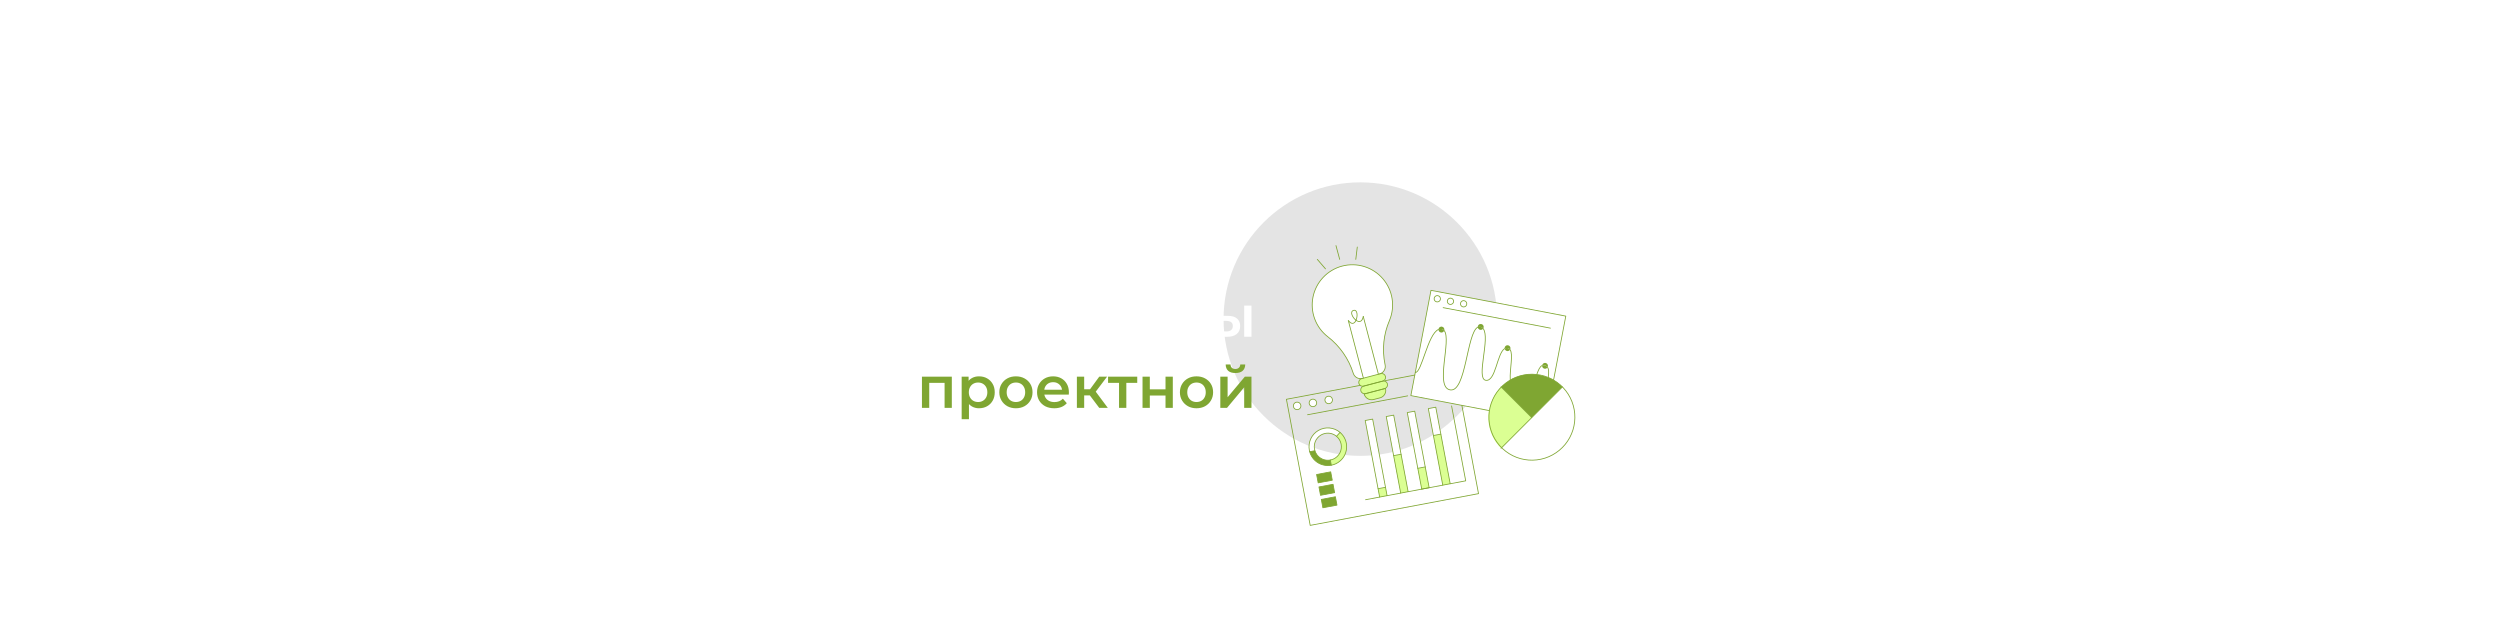 <svg width="4113" height="1050" viewBox="0 0 1413 1050" fill="none" xmlns="http://www.w3.org/2000/svg">
<g filter="url(#filter0_f_765_259)">
<circle cx="888" cy="525" r="225" fill="#B2B2B2" fill-opacity="0.34"/>
</g>
<path d="M353.452 554.96C348.204 554.96 343.372 554.096 338.956 552.368C334.54 550.64 330.7 548.24 327.436 545.168C324.172 542.032 321.644 538.384 319.852 534.224C318.06 530 317.164 525.392 317.164 520.4C317.164 515.408 318.06 510.832 319.852 506.672C321.644 502.448 324.172 498.8 327.436 495.728C330.7 492.592 334.54 490.16 338.956 488.432C343.372 486.704 348.172 485.84 353.356 485.84C358.604 485.84 363.404 486.704 367.756 488.432C372.172 490.16 376.012 492.592 379.276 495.728C382.54 498.8 385.068 502.448 386.86 506.672C388.652 510.832 389.548 515.408 389.548 520.4C389.548 525.392 388.652 530 386.86 534.224C385.068 538.448 382.54 542.096 379.276 545.168C376.012 548.24 372.172 550.64 367.756 552.368C363.404 554.096 358.636 554.96 353.452 554.96ZM353.356 544.016C356.748 544.016 359.884 543.44 362.764 542.288C365.644 541.136 368.14 539.504 370.252 537.392C372.364 535.216 373.996 532.72 375.148 529.904C376.364 527.024 376.972 523.856 376.972 520.4C376.972 516.944 376.364 513.808 375.148 510.992C373.996 508.112 372.364 505.616 370.252 503.504C368.14 501.328 365.644 499.664 362.764 498.512C359.884 497.36 356.748 496.784 353.356 496.784C349.964 496.784 346.828 497.36 343.948 498.512C341.132 499.664 338.636 501.328 336.46 503.504C334.348 505.616 332.684 508.112 331.468 510.992C330.316 513.808 329.74 516.944 329.74 520.4C329.74 523.792 330.316 526.928 331.468 529.808C332.684 532.688 334.348 535.216 336.46 537.392C338.572 539.504 341.068 541.136 343.948 542.288C346.828 543.44 349.964 544.016 353.356 544.016ZM425.33 554.672C419.954 554.672 415.154 553.552 410.93 551.312C406.77 549.008 403.506 545.872 401.138 541.904C398.77 537.936 397.586 533.424 397.586 528.368C397.586 523.248 398.77 518.736 401.138 514.832C403.506 510.864 406.77 507.76 410.93 505.52C415.154 503.28 419.954 502.16 425.33 502.16C430.322 502.16 434.706 503.184 438.482 505.232C442.322 507.216 445.234 510.16 447.218 514.064L438.002 519.44C436.466 517.008 434.578 515.216 432.338 514.064C430.162 512.912 427.794 512.336 425.234 512.336C422.29 512.336 419.634 512.976 417.266 514.256C414.898 515.536 413.042 517.392 411.698 519.824C410.354 522.192 409.682 525.04 409.682 528.368C409.682 531.696 410.354 534.576 411.698 537.008C413.042 539.376 414.898 541.2 417.266 542.48C419.634 543.76 422.29 544.4 425.234 544.4C427.794 544.4 430.162 543.824 432.338 542.672C434.578 541.52 436.466 539.728 438.002 537.296L447.218 542.672C445.234 546.512 442.322 549.488 438.482 551.6C434.706 553.648 430.322 554.672 425.33 554.672ZM457.783 554V502.736H469.783V523.568H495.607V502.736H507.607V554H495.607V533.744H469.783V554H457.783ZM546.537 554.672C541.289 554.672 536.617 553.552 532.521 551.312C528.425 549.008 525.193 545.872 522.825 541.904C520.457 537.936 519.273 533.424 519.273 528.368C519.273 523.248 520.457 518.736 522.825 514.832C525.193 510.864 528.425 507.76 532.521 505.52C536.617 503.28 541.289 502.16 546.537 502.16C551.849 502.16 556.553 503.28 560.649 505.52C564.809 507.76 568.041 510.832 570.345 514.736C572.713 518.64 573.897 523.184 573.897 528.368C573.897 533.424 572.713 537.936 570.345 541.904C568.041 545.872 564.809 549.008 560.649 551.312C556.553 553.552 551.849 554.672 546.537 554.672ZM546.537 544.4C549.481 544.4 552.105 543.76 554.409 542.48C556.713 541.2 558.505 539.344 559.785 536.912C561.129 534.48 561.801 531.632 561.801 528.368C561.801 525.04 561.129 522.192 559.785 519.824C558.505 517.392 556.713 515.536 554.409 514.256C552.105 512.976 549.513 512.336 546.633 512.336C543.689 512.336 541.065 512.976 538.761 514.256C536.521 515.536 534.729 517.392 533.385 519.824C532.041 522.192 531.369 525.04 531.369 528.368C531.369 531.632 532.041 534.48 533.385 536.912C534.729 539.344 536.521 541.2 538.761 542.48C541.065 543.76 543.657 544.4 546.537 544.4ZM585.752 554V502.736H610.808C617.016 502.736 621.88 503.888 625.4 506.192C628.984 508.496 630.776 511.76 630.776 515.984C630.776 520.144 629.112 523.408 625.784 525.776C622.456 528.08 618.04 529.232 612.536 529.232L613.976 526.256C620.184 526.256 624.792 527.408 627.8 529.712C630.872 531.952 632.408 535.248 632.408 539.6C632.408 544.144 630.712 547.696 627.32 550.256C623.928 552.752 618.776 554 611.864 554H585.752ZM597.176 545.264H610.904C614.168 545.264 616.632 544.752 618.296 543.728C619.96 542.64 620.792 541.008 620.792 538.832C620.792 536.528 620.024 534.832 618.488 533.744C616.952 532.656 614.552 532.112 611.288 532.112H597.176V545.264ZM597.176 524.144H609.752C612.824 524.144 615.128 523.6 616.664 522.512C618.264 521.36 619.064 519.76 619.064 517.712C619.064 515.6 618.264 514.032 616.664 513.008C615.128 511.984 612.824 511.472 609.752 511.472H597.176V524.144ZM696.933 554V502.736H708.933V554H696.933ZM670.149 519.632C676.741 519.632 681.733 521.104 685.125 524.048C688.581 526.992 690.309 531.152 690.309 536.528C690.309 542.096 688.389 546.448 684.549 549.584C680.773 552.656 675.397 554.16 668.421 554.096L645.189 554V502.736H657.189V519.536L670.149 519.632ZM667.365 545.264C670.885 545.328 673.573 544.592 675.429 543.056C677.285 541.52 678.213 539.28 678.213 536.336C678.213 533.392 677.285 531.28 675.429 530C673.637 528.656 670.949 527.952 667.365 527.888L657.189 527.792V545.168L667.365 545.264ZM48.825 782.432V746.912H29.145L28.857 755.168C28.729 758.112 28.537 760.96 28.281 763.712C28.025 766.4 27.609 768.896 27.033 771.2C26.457 773.44 25.625 775.296 24.537 776.768C23.449 778.24 22.009 779.2 20.217 779.648L8.313 777.824C10.233 777.824 11.769 777.216 12.921 776C14.137 774.72 15.065 772.992 15.705 770.816C16.409 768.576 16.921 766.048 17.241 763.232C17.561 760.352 17.785 757.376 17.913 754.304L18.585 736.736H60.825V782.432H48.825ZM6.489 799.424V777.824H68.409V799.424H57.177V788H17.625V799.424H6.489ZM103.031 788.672C97.335 788.672 92.343 787.552 88.055 785.312C83.831 783.008 80.534 779.872 78.166 775.904C75.862 771.936 74.71 767.424 74.71 762.368C74.71 757.248 75.831 752.736 78.07 748.832C80.374 744.864 83.51 741.76 87.478 739.52C91.51 737.28 96.087 736.16 101.207 736.16C106.199 736.16 110.647 737.248 114.551 739.424C118.455 741.6 121.527 744.672 123.767 748.64C126.007 752.608 127.127 757.28 127.127 762.656C127.127 763.168 127.095 763.744 127.031 764.384C127.031 765.024 126.999 765.632 126.935 766.208H84.215V758.24H120.599L115.895 760.736C115.959 757.792 115.351 755.2 114.071 752.96C112.791 750.72 111.031 748.96 108.791 747.68C106.615 746.4 104.087 745.76 101.207 745.76C98.263 745.76 95.671 746.4 93.43 747.68C91.254 748.96 89.526 750.752 88.246 753.056C87.031 755.296 86.422 757.952 86.422 761.024V762.944C86.422 766.016 87.126 768.736 88.534 771.104C89.942 773.472 91.927 775.296 94.487 776.576C97.046 777.856 99.99 778.496 103.319 778.496C106.199 778.496 108.791 778.048 111.095 777.152C113.399 776.256 115.447 774.848 117.239 772.928L123.671 780.32C121.367 783.008 118.455 785.088 114.935 786.56C111.479 787.968 107.511 788.672 103.031 788.672ZM171.389 788V770.528L173.117 772.544H157.757C150.717 772.544 145.181 771.072 141.149 768.128C137.181 765.12 135.197 760.8 135.197 755.168C135.197 749.152 137.309 744.576 141.533 741.44C145.821 738.304 151.517 736.736 158.621 736.736H182.141V788H171.389ZM134.525 788L148.349 768.416H160.637L147.389 788H134.525ZM171.389 766.688V743.648L173.117 746.816H159.005C155.293 746.816 152.413 747.52 150.365 748.928C148.381 750.272 147.389 752.48 147.389 755.552C147.389 761.312 151.133 764.192 158.621 764.192H173.117L171.389 766.688ZM208.939 788V744.032L211.723 746.912H190.891V736.736H238.891V746.912H218.155L220.939 744.032V788H208.939ZM269.249 788.672C263.553 788.672 258.561 787.552 254.273 785.312C250.049 783.008 246.753 779.872 244.385 775.904C242.081 771.936 240.929 767.424 240.929 762.368C240.929 757.248 242.049 752.736 244.289 748.832C246.593 744.864 249.729 741.76 253.697 739.52C257.729 737.28 262.305 736.16 267.425 736.16C272.417 736.16 276.865 737.248 280.769 739.424C284.673 741.6 287.745 744.672 289.985 748.64C292.225 752.608 293.345 757.28 293.345 762.656C293.345 763.168 293.313 763.744 293.249 764.384C293.249 765.024 293.217 765.632 293.153 766.208H250.433V758.24H286.817L282.113 760.736C282.177 757.792 281.569 755.2 280.289 752.96C279.009 750.72 277.249 748.96 275.009 747.68C272.833 746.4 270.305 745.76 267.425 745.76C264.481 745.76 261.889 746.4 259.649 747.68C257.473 748.96 255.745 750.752 254.465 753.056C253.249 755.296 252.641 757.952 252.641 761.024V762.944C252.641 766.016 253.345 768.736 254.753 771.104C256.161 773.472 258.145 775.296 260.705 776.576C263.265 777.856 266.209 778.496 269.537 778.496C272.417 778.496 275.009 778.048 277.313 777.152C279.617 776.256 281.665 774.848 283.457 772.928L289.889 780.32C287.585 783.008 284.673 785.088 281.153 786.56C277.697 787.968 273.729 788.672 269.249 788.672ZM298.326 787.904L298.902 777.824C299.35 777.888 299.766 777.952 300.15 778.016C300.534 778.08 300.886 778.112 301.206 778.112C303.19 778.112 304.726 777.504 305.814 776.288C306.902 775.072 307.702 773.44 308.214 771.392C308.79 769.28 309.174 766.944 309.366 764.384C309.622 761.76 309.814 759.136 309.942 756.512L310.806 736.736H352.278V788H340.278V743.648L343.062 746.912H318.678L321.27 743.552L320.598 757.088C320.406 761.632 320.022 765.856 319.446 769.76C318.934 773.6 318.102 776.96 316.95 779.84C315.862 782.72 314.326 784.96 312.342 786.56C310.422 788.16 307.958 788.96 304.95 788.96C303.99 788.96 302.934 788.864 301.782 788.672C300.694 788.48 299.542 788.224 298.326 787.904ZM394.167 753.632C400.759 753.632 405.783 755.104 409.239 758.048C412.695 760.992 414.423 765.152 414.423 770.528C414.423 776.096 412.503 780.448 408.663 783.584C404.823 786.656 399.415 788.16 392.439 788.096L368.439 788V736.736H380.439V753.536L394.167 753.632ZM391.383 779.264C394.903 779.328 397.591 778.592 399.447 777.056C401.303 775.52 402.231 773.28 402.231 770.336C402.231 767.392 401.303 765.28 399.447 764C397.655 762.656 394.967 761.952 391.383 761.888L380.439 761.792V779.168L391.383 779.264ZM424.97 788V736.736H436.97V757.568H462.794V736.736H474.794V788H462.794V767.744H436.97V788H424.97ZM513.725 788.672C508.477 788.672 503.805 787.552 499.709 785.312C495.613 783.008 492.381 779.872 490.013 775.904C487.645 771.936 486.461 767.424 486.461 762.368C486.461 757.248 487.645 752.736 490.013 748.832C492.381 744.864 495.613 741.76 499.709 739.52C503.805 737.28 508.477 736.16 513.725 736.16C519.037 736.16 523.741 737.28 527.837 739.52C531.997 741.76 535.229 744.832 537.533 748.736C539.901 752.64 541.085 757.184 541.085 762.368C541.085 767.424 539.901 771.936 537.533 775.904C535.229 779.872 531.997 783.008 527.837 785.312C523.741 787.552 519.037 788.672 513.725 788.672ZM513.725 778.4C516.669 778.4 519.293 777.76 521.597 776.48C523.901 775.2 525.693 773.344 526.973 770.912C528.317 768.48 528.989 765.632 528.989 762.368C528.989 759.04 528.317 756.192 526.973 753.824C525.693 751.392 523.901 749.536 521.597 748.256C519.293 746.976 516.701 746.336 513.821 746.336C510.877 746.336 508.253 746.976 505.949 748.256C503.709 749.536 501.917 751.392 500.573 753.824C499.229 756.192 498.557 759.04 498.557 762.368C498.557 765.632 499.229 768.48 500.573 770.912C501.917 773.344 503.709 775.2 505.949 776.48C508.253 777.76 510.845 778.4 513.725 778.4ZM576.267 788.672C570.891 788.672 566.091 787.552 561.867 785.312C557.707 783.008 554.443 779.872 552.075 775.904C549.707 771.936 548.523 767.424 548.523 762.368C548.523 757.248 549.707 752.736 552.075 748.832C554.443 744.864 557.707 741.76 561.867 739.52C566.091 737.28 570.891 736.16 576.267 736.16C581.259 736.16 585.643 737.184 589.419 739.232C593.259 741.216 596.171 744.16 598.155 748.064L588.939 753.44C587.403 751.008 585.515 749.216 583.275 748.064C581.099 746.912 578.731 746.336 576.171 746.336C573.227 746.336 570.571 746.976 568.203 748.256C565.835 749.536 563.979 751.392 562.635 753.824C561.291 756.192 560.619 759.04 560.619 762.368C560.619 765.696 561.291 768.576 562.635 771.008C563.979 773.376 565.835 775.2 568.203 776.48C570.571 777.76 573.227 778.4 576.171 778.4C578.731 778.4 581.099 777.824 583.275 776.672C585.515 775.52 587.403 773.728 588.939 771.296L598.155 776.672C596.171 780.512 593.259 783.488 589.419 785.6C585.643 787.648 581.259 788.672 576.267 788.672ZM619.001 788V744.032L621.785 746.912H600.953V736.736H648.953V746.912H628.217L631.001 744.032V788H619.001ZM657.658 788V736.736H669.658V770.528L697.978 736.736H708.922V788H696.922V754.208L668.698 788H657.658Z" fill="white"/>
<path d="M166.783 671V619.736H215.935V671H204.031V627.128L206.815 629.912H175.999L178.783 627.128V671H166.783ZM260.543 671.672C256.383 671.672 252.575 670.712 249.119 668.792C245.727 666.872 243.007 663.992 240.959 660.152C238.975 656.248 237.983 651.32 237.983 645.368C237.983 639.352 238.943 634.424 240.863 630.584C242.847 626.744 245.535 623.896 248.927 622.04C252.319 620.12 256.191 619.16 260.543 619.16C265.599 619.16 270.047 620.248 273.887 622.424C277.791 624.6 280.863 627.64 283.103 631.544C285.407 635.448 286.559 640.056 286.559 645.368C286.559 650.68 285.407 655.32 283.103 659.288C280.863 663.192 277.791 666.232 273.887 668.408C270.047 670.584 265.599 671.672 260.543 671.672ZM232.127 689.624V619.736H243.551V631.832L243.167 645.464L244.127 659.096V689.624H232.127ZM259.199 661.4C262.079 661.4 264.639 660.76 266.879 659.48C269.183 658.2 271.007 656.344 272.351 653.912C273.695 651.48 274.367 648.632 274.367 645.368C274.367 642.04 273.695 639.192 272.351 636.824C271.007 634.392 269.183 632.536 266.879 631.256C264.639 629.976 262.079 629.336 259.199 629.336C256.319 629.336 253.727 629.976 251.423 631.256C249.119 632.536 247.295 634.392 245.951 636.824C244.607 639.192 243.935 642.04 243.935 645.368C243.935 648.632 244.607 651.48 245.951 653.912C247.295 656.344 249.119 658.2 251.423 659.48C253.727 660.76 256.319 661.4 259.199 661.4ZM321.35 671.672C316.102 671.672 311.43 670.552 307.334 668.312C303.238 666.008 300.006 662.872 297.638 658.904C295.27 654.936 294.086 650.424 294.086 645.368C294.086 640.248 295.27 635.736 297.638 631.832C300.006 627.864 303.238 624.76 307.334 622.52C311.43 620.28 316.102 619.16 321.35 619.16C326.662 619.16 331.366 620.28 335.462 622.52C339.622 624.76 342.854 627.832 345.158 631.736C347.526 635.64 348.71 640.184 348.71 645.368C348.71 650.424 347.526 654.936 345.158 658.904C342.854 662.872 339.622 666.008 335.462 668.312C331.366 670.552 326.662 671.672 321.35 671.672ZM321.35 661.4C324.294 661.4 326.918 660.76 329.222 659.48C331.526 658.2 333.318 656.344 334.598 653.912C335.942 651.48 336.614 648.632 336.614 645.368C336.614 642.04 335.942 639.192 334.598 636.824C333.318 634.392 331.526 632.536 329.222 631.256C326.918 629.976 324.326 629.336 321.446 629.336C318.502 629.336 315.878 629.976 313.574 631.256C311.334 632.536 309.542 634.392 308.198 636.824C306.854 639.192 306.182 642.04 306.182 645.368C306.182 648.632 306.854 651.48 308.198 653.912C309.542 656.344 311.334 658.2 313.574 659.48C315.878 660.76 318.47 661.4 321.35 661.4ZM384.468 671.672C378.772 671.672 373.78 670.552 369.492 668.312C365.268 666.008 361.972 662.872 359.604 658.904C357.3 654.936 356.148 650.424 356.148 645.368C356.148 640.248 357.268 635.736 359.508 631.832C361.812 627.864 364.948 624.76 368.916 622.52C372.948 620.28 377.524 619.16 382.644 619.16C387.636 619.16 392.084 620.248 395.988 622.424C399.892 624.6 402.964 627.672 405.204 631.64C407.444 635.608 408.564 640.28 408.564 645.656C408.564 646.168 408.532 646.744 408.468 647.384C408.468 648.024 408.436 648.632 408.372 649.208H365.652V641.24H402.036L397.332 643.736C397.396 640.792 396.788 638.2 395.508 635.96C394.228 633.72 392.468 631.96 390.228 630.68C388.052 629.4 385.524 628.76 382.644 628.76C379.7 628.76 377.108 629.4 374.868 630.68C372.692 631.96 370.964 633.752 369.684 636.056C368.468 638.296 367.86 640.952 367.86 644.024V645.944C367.86 649.016 368.564 651.736 369.972 654.104C371.38 656.472 373.364 658.296 375.924 659.576C378.484 660.856 381.428 661.496 384.756 661.496C387.636 661.496 390.228 661.048 392.532 660.152C394.836 659.256 396.884 657.848 398.676 655.928L405.108 663.32C402.804 666.008 399.892 668.088 396.372 669.56C392.916 670.968 388.948 671.672 384.468 671.672ZM458.457 671L439.929 646.424L449.721 640.376L472.569 671H458.457ZM421.689 671V619.736H433.689V671H421.689ZM430.137 650.456V640.472H447.513V650.456H430.137ZM450.873 646.808L439.641 645.464L458.457 619.736H471.321L450.873 646.808ZM491.033 671V627.032L493.817 629.912H472.985V619.736H520.985V629.912H500.249L503.033 627.032V671H491.033ZM529.689 671V619.736H541.689V640.568H567.513V619.736H579.513V671H567.513V650.744H541.689V671H529.689ZM618.443 671.672C613.195 671.672 608.523 670.552 604.427 668.312C600.331 666.008 597.099 662.872 594.731 658.904C592.363 654.936 591.179 650.424 591.179 645.368C591.179 640.248 592.363 635.736 594.731 631.832C597.099 627.864 600.331 624.76 604.427 622.52C608.523 620.28 613.195 619.16 618.443 619.16C623.755 619.16 628.459 620.28 632.555 622.52C636.715 624.76 639.947 627.832 642.251 631.736C644.619 635.64 645.803 640.184 645.803 645.368C645.803 650.424 644.619 654.936 642.251 658.904C639.947 662.872 636.715 666.008 632.555 668.312C628.459 670.552 623.755 671.672 618.443 671.672ZM618.443 661.4C621.387 661.4 624.011 660.76 626.315 659.48C628.619 658.2 630.411 656.344 631.691 653.912C633.035 651.48 633.707 648.632 633.707 645.368C633.707 642.04 633.035 639.192 631.691 636.824C630.411 634.392 628.619 632.536 626.315 631.256C624.011 629.976 621.419 629.336 618.539 629.336C615.595 629.336 612.971 629.976 610.667 631.256C608.427 632.536 606.635 634.392 605.291 636.824C603.947 639.192 603.275 642.04 603.275 645.368C603.275 648.632 603.947 651.48 605.291 653.912C606.635 656.344 608.427 658.2 610.667 659.48C612.971 660.76 615.563 661.4 618.443 661.4ZM657.658 671V619.736H669.658V653.528L697.978 619.736H708.922V671H696.922V637.208L668.698 671H657.658ZM682.522 613.688C677.402 613.688 673.466 612.504 670.714 610.136C667.962 607.704 666.554 604.184 666.49 599.576H674.458C674.522 601.88 675.226 603.704 676.57 605.048C677.978 606.392 679.93 607.064 682.426 607.064C684.858 607.064 686.778 606.392 688.186 605.048C689.658 603.704 690.426 601.88 690.49 599.576H698.65C698.586 604.184 697.146 607.704 694.33 610.136C691.578 612.504 687.642 613.688 682.522 613.688Z" fill="#7FA632"/>
<path d="M1226.04 520.07L1205.93 625.292C1203.11 623.65 1200.19 622.206 1197.18 620.972C1198.39 612.04 1197.95 607.08 1196.06 604.265C1196.34 603.798 1196.53 603.286 1196.63 602.752C1196.86 601.498 1196.59 600.201 1195.88 599.145C1195.16 598.089 1194.05 597.362 1192.8 597.124C1191.54 596.885 1190.24 597.154 1189.19 597.872C1188.13 598.59 1187.41 599.698 1187.17 600.952C1187.14 601.097 1187.12 601.25 1187.1 601.392C1183.38 603.065 1180.93 608.77 1178.47 615.615L1178.42 616.115C1163.26 614.308 1147.92 617.41 1134.65 624.965C1133.63 606.887 1139.94 583.157 1134.37 575.215C1134.65 574.748 1134.85 574.233 1134.94 573.695C1135.07 573.006 1135.05 572.296 1134.88 571.616C1134.71 570.936 1134.4 570.301 1133.95 569.757C1133.51 569.212 1132.96 568.771 1132.32 568.463C1131.69 568.156 1131 567.99 1130.3 567.978C1129.6 567.965 1128.91 568.106 1128.26 568.39C1127.62 568.675 1127.05 569.096 1126.59 569.625C1126.13 570.153 1125.79 570.776 1125.59 571.45C1125.4 572.123 1125.35 572.832 1125.46 573.525C1112.84 581.097 1110.78 628.302 1094.34 625.65C1077.79 622.97 1102.32 555.745 1090.04 540.56C1090.41 540.018 1090.67 539.4 1090.79 538.75C1090.9 538.129 1090.9 537.491 1090.77 536.872C1090.64 536.253 1090.39 535.665 1090.04 535.142C1089.68 534.619 1089.23 534.172 1088.7 533.824C1088.17 533.477 1087.58 533.237 1086.96 533.119C1086.34 533 1085.7 533.005 1085.08 533.133C1084.46 533.261 1083.88 533.509 1083.35 533.864C1082.83 534.219 1082.38 534.674 1082.04 535.202C1081.69 535.73 1081.45 536.322 1081.33 536.942C1081.24 537.382 1081.22 537.831 1081.26 538.277C1063.05 547.487 1062.05 645.847 1035.8 641.445C1010.02 637.125 1038.56 559.295 1025.94 543.855C1026.03 543.611 1026.1 543.361 1026.15 543.105C1026.27 542.483 1026.26 541.845 1026.13 541.225C1026.01 540.605 1025.76 540.017 1025.4 539.494C1025.05 538.97 1024.59 538.522 1024.06 538.175C1023.53 537.827 1022.94 537.587 1022.32 537.469C1021.7 537.35 1021.06 537.355 1020.44 537.483C1019.82 537.611 1019.23 537.86 1018.71 538.216C1018.18 538.571 1017.74 539.026 1017.39 539.555C1017.04 540.084 1016.8 540.676 1016.68 541.297C1016.64 541.526 1016.62 541.758 1016.61 541.99C998.75 549.835 988.86 614.102 978.44 612.717L1004.25 477.672L1226.04 520.07ZM1063.07 500.787C1063.26 499.781 1063.15 498.74 1062.75 497.797C1062.35 496.853 1061.68 496.049 1060.82 495.486C1059.97 494.923 1058.96 494.627 1057.94 494.635C1056.91 494.642 1055.92 494.953 1055.07 495.529C1054.22 496.105 1053.56 496.919 1053.18 497.868C1052.79 498.817 1052.7 499.86 1052.9 500.863C1053.11 501.866 1053.61 502.786 1054.34 503.505C1055.07 504.224 1056 504.71 1057.01 504.902C1058.35 505.155 1059.75 504.865 1060.88 504.094C1062.02 503.323 1062.8 502.134 1063.07 500.787ZM1041.39 496.637C1041.58 495.631 1041.47 494.59 1041.07 493.647C1040.67 492.703 1040 491.899 1039.15 491.336C1038.29 490.773 1037.29 490.477 1036.26 490.485C1035.24 490.492 1034.24 490.803 1033.39 491.379C1032.55 491.955 1031.89 492.769 1031.5 493.718C1031.12 494.667 1031.02 495.71 1031.23 496.713C1031.44 497.716 1031.94 498.636 1032.67 499.355C1033.4 500.074 1034.32 500.56 1035.33 500.752C1036.68 501.01 1038.08 500.721 1039.21 499.95C1040.35 499.178 1041.13 497.987 1041.39 496.637ZM1019.72 492.5C1019.91 491.494 1019.8 490.454 1019.4 489.511C1019 488.569 1018.33 487.766 1017.48 487.204C1016.62 486.642 1015.62 486.346 1014.59 486.354C1013.57 486.363 1012.57 486.674 1011.72 487.25C1010.88 487.825 1010.22 488.639 1009.84 489.588C1009.45 490.537 1009.36 491.579 1009.56 492.581C1009.77 493.584 1010.27 494.503 1011 495.221C1011.73 495.939 1012.66 496.425 1013.66 496.617C1015.01 496.872 1016.41 496.582 1017.54 495.81C1018.68 495.039 1019.46 493.848 1019.72 492.5Z" fill="white"/>
<path d="M1220.5 636.53C1233.89 649.923 1241.42 668.089 1241.42 687.03C1241.42 705.971 1233.89 724.136 1220.5 737.53C1207.11 750.923 1188.94 758.448 1170 758.448C1151.06 758.448 1132.89 750.923 1119.5 737.53L1170 687.03L1220.5 636.53Z" fill="white"/>
<path d="M1220.5 636.53L1170 687.025L1119.5 636.525C1129.47 626.564 1142.17 619.772 1155.99 617.004C1169.81 614.236 1184.14 615.615 1197.18 620.967C1200.19 622.201 1203.12 623.645 1205.93 625.287C1211.25 628.389 1216.15 632.168 1220.5 636.53Z" fill="#7FA632"/>
<path d="M1196.07 604.265C1197.97 607.08 1198.41 612.04 1197.19 620.972C1191.19 618.505 1184.88 616.87 1178.44 616.112L1178.49 615.612C1180.95 608.767 1183.39 603.062 1187.11 601.39C1187.01 602.484 1187.28 603.581 1187.89 604.498C1188.49 605.416 1189.39 606.1 1190.44 606.435C1191.48 606.771 1192.61 606.738 1193.64 606.343C1194.67 605.948 1195.52 605.213 1196.07 604.262L1196.07 604.265Z" fill="white"/>
<path d="M1192.81 597.125C1194.06 597.364 1195.17 598.091 1195.89 599.146C1196.61 600.201 1196.88 601.499 1196.64 602.752C1196.54 603.286 1196.35 603.798 1196.07 604.265C1194.88 602.615 1193.11 601.484 1191.11 601.105C1189.78 600.731 1188.37 600.833 1187.11 601.392C1187.13 601.25 1187.15 601.097 1187.18 600.952C1187.3 600.331 1187.54 599.739 1187.88 599.21C1188.23 598.681 1188.68 598.225 1189.2 597.87C1189.72 597.514 1190.31 597.265 1190.93 597.137C1191.55 597.01 1192.19 597.005 1192.81 597.125Z" fill="#7FA632"/>
<path d="M1196.07 604.265C1195.52 605.216 1194.66 605.95 1193.64 606.345C1192.61 606.741 1191.48 606.773 1190.44 606.438C1189.39 606.102 1188.49 605.419 1187.88 604.501C1187.28 603.583 1187.01 602.486 1187.11 601.392C1188.37 600.833 1189.79 600.731 1191.11 601.105C1193.11 601.485 1194.88 602.616 1196.07 604.265Z" fill="#7FA632"/>
<path d="M1170 687.025L1119.5 737.525C1112.87 730.895 1107.6 723.023 1104.01 714.358C1100.42 705.692 1098.57 696.405 1098.57 687.025C1098.57 677.645 1100.42 668.357 1104.01 659.692C1107.6 651.027 1112.87 643.155 1119.5 636.525L1170 687.025Z" fill="#DBFF93"/>
<path d="M1131.13 568.07C1131.75 568.187 1132.34 568.426 1132.87 568.773C1133.4 569.12 1133.85 569.568 1134.21 570.091C1134.57 570.614 1134.81 571.202 1134.94 571.821C1135.07 572.44 1135.07 573.079 1134.96 573.7C1134.86 574.238 1134.66 574.753 1134.38 575.22C1133.52 573.931 1132.19 573.028 1130.67 572.702C1129.79 572.486 1128.88 572.448 1127.99 572.591C1127.1 572.733 1126.24 573.052 1125.48 573.53C1125.36 572.769 1125.42 571.99 1125.67 571.259C1125.91 570.529 1126.33 569.868 1126.88 569.333C1127.44 568.798 1128.11 568.403 1128.85 568.184C1129.59 567.964 1130.37 567.925 1131.13 568.07Z" fill="#7FA632"/>
<path d="M1134.38 575.22C1139.95 583.155 1133.63 606.885 1134.66 624.97C1125.43 630.237 1117.48 637.497 1111.41 646.221C1105.33 654.945 1101.28 664.914 1099.54 675.403L1055.06 666.903L971.146 650.863L977.603 617.068L978.441 612.725C988.861 614.11 998.748 549.843 1016.63 542C1016.58 543.147 1016.94 544.275 1017.65 545.178C1018.36 546.082 1019.37 546.702 1020.49 546.928C1021.62 547.153 1022.79 546.969 1023.79 546.408C1024.79 545.846 1025.56 544.946 1025.96 543.868C1038.58 559.308 1010.05 637.138 1035.82 641.458C1062.07 645.86 1063.07 547.5 1081.29 538.29C1081.38 539.274 1081.77 540.207 1082.41 540.961C1083.05 541.715 1083.9 542.253 1084.86 542.502C1085.82 542.752 1086.83 542.7 1087.75 542.355C1088.68 542.01 1089.48 541.387 1090.04 540.573C1102.32 555.758 1077.79 622.983 1094.34 625.663C1110.78 628.315 1112.84 581.11 1125.46 573.538C1125.61 574.521 1126.06 575.433 1126.75 576.149C1127.44 576.865 1128.34 577.349 1129.32 577.535C1130.29 577.72 1131.3 577.598 1132.21 577.185C1133.11 576.771 1133.87 576.088 1134.37 575.228L1134.38 575.22Z" fill="white"/>
<path d="M1130.67 572.702C1132.19 573.028 1133.52 573.931 1134.38 575.22C1133.88 576.08 1133.13 576.764 1132.22 577.177C1131.32 577.59 1130.31 577.712 1129.33 577.527C1128.35 577.342 1127.46 576.858 1126.77 576.142C1126.08 575.426 1125.63 574.513 1125.48 573.53C1126.24 573.052 1127.1 572.733 1127.99 572.591C1128.88 572.448 1129.79 572.486 1130.67 572.702Z" fill="#7FA632"/>
<path d="M1086.98 533.12C1088.23 533.361 1089.34 534.09 1090.06 535.146C1090.78 536.202 1091.05 537.5 1090.81 538.755C1090.69 539.406 1090.43 540.023 1090.05 540.565C1088.87 539.063 1087.18 538.046 1085.3 537.707C1083.93 537.438 1082.51 537.64 1081.27 538.282C1081.23 537.836 1081.26 537.387 1081.34 536.947C1081.46 536.325 1081.7 535.733 1082.05 535.204C1082.39 534.674 1082.84 534.219 1083.37 533.863C1083.89 533.508 1084.48 533.259 1085.1 533.131C1085.72 533.004 1086.36 533 1086.98 533.12Z" fill="#7FA632"/>
<path d="M1090.05 540.565C1089.49 541.38 1088.69 542.002 1087.76 542.347C1086.84 542.693 1085.83 542.744 1084.87 542.495C1083.92 542.245 1083.06 541.707 1082.42 540.953C1081.78 540.199 1081.39 539.267 1081.3 538.282C1082.53 537.64 1083.95 537.438 1085.32 537.707C1087.19 538.051 1088.87 539.067 1090.05 540.565Z" fill="#7FA632"/>
<path d="M1058.95 494.717C1059.96 494.909 1060.89 495.395 1061.62 496.114C1062.35 496.834 1062.85 497.754 1063.06 498.758C1063.27 499.763 1063.17 500.806 1062.79 501.757C1062.4 502.708 1061.75 503.524 1060.9 504.1C1060.05 504.677 1059.05 504.988 1058.02 504.996C1057 505.004 1055.99 504.707 1055.13 504.144C1054.28 503.58 1053.61 502.775 1053.21 501.83C1052.81 500.885 1052.7 499.842 1052.89 498.835C1053.15 497.488 1053.94 496.298 1055.07 495.527C1056.21 494.755 1057.6 494.465 1058.95 494.717Z" fill="white"/>
<path d="M1037.27 490.577C1038.28 490.769 1039.21 491.255 1039.94 491.974C1040.67 492.693 1041.17 493.612 1041.38 494.615C1041.58 495.619 1041.49 496.661 1041.1 497.611C1040.72 498.561 1040.06 499.375 1039.21 499.951C1038.37 500.526 1037.37 500.838 1036.34 500.846C1035.32 500.853 1034.31 500.557 1033.46 499.994C1032.6 499.431 1031.93 498.627 1031.53 497.684C1031.13 496.74 1031.02 495.699 1031.22 494.692C1031.47 493.344 1032.26 492.153 1033.39 491.381C1034.53 490.609 1035.92 490.32 1037.27 490.577Z" fill="white"/>
<path d="M1020.46 714.217L1035.87 795.877L1023.63 798.185L1008.24 716.525L1020.46 714.217Z" fill="#DBFF93"/>
<path d="M1022.34 537.47C1023.6 537.711 1024.7 538.44 1025.42 539.497C1026.14 540.554 1026.41 541.852 1026.17 543.108C1026.12 543.363 1026.05 543.614 1025.96 543.858C1024.87 542.48 1023.29 541.57 1021.56 541.313C1019.88 541.053 1018.17 541.288 1016.63 541.99C1016.64 541.758 1016.66 541.526 1016.71 541.298C1016.95 540.043 1017.67 538.935 1018.73 538.218C1019.79 537.5 1021.09 537.231 1022.34 537.47Z" fill="#7FA632"/>
<path d="M1021.55 541.315C1023.29 541.573 1024.87 542.483 1025.96 543.86C1025.56 544.938 1024.79 545.839 1023.79 546.4C1022.79 546.961 1021.62 547.146 1020.49 546.92C1019.37 546.695 1018.36 546.074 1017.65 545.171C1016.94 544.267 1016.58 543.14 1016.63 541.992C1018.17 541.291 1019.88 541.055 1021.55 541.315Z" fill="#7FA632"/>
<path d="M999.884 672.258L1012.12 669.95L1020.47 714.239L1008.24 716.547L999.884 672.258Z" fill="white"/>
<path d="M1015.6 486.438C1016.61 486.629 1017.54 487.115 1018.27 487.834C1019 488.553 1019.5 489.472 1019.71 490.476C1019.92 491.479 1019.82 492.521 1019.44 493.471C1019.05 494.421 1018.39 495.235 1017.55 495.811C1016.7 496.387 1015.7 496.698 1014.67 496.706C1013.65 496.714 1012.65 496.417 1011.79 495.854C1010.93 495.291 1010.26 494.487 1009.86 493.544C1009.47 492.6 1009.35 491.559 1009.55 490.553C1009.81 489.205 1010.59 488.015 1011.73 487.244C1012.86 486.472 1014.26 486.182 1015.6 486.438Z" fill="white"/>
<path d="M994.792 768.152L1001.25 802.402V802.41L989.027 804.71L982.562 770.457L994.792 768.152Z" fill="#DBFF93"/>
<path d="M965.277 678.781L977.509 676.474L994.808 768.163L982.576 770.471L965.277 678.781Z" fill="white"/>
<path d="M955.023 747.312L966.643 808.935L954.413 811.242L942.785 749.62L955.013 747.312H955.023Z" fill="#DBFF93"/>
<path d="M942.888 682.985L955.023 747.312H955.013L942.785 749.62L930.65 685.292L942.888 682.985Z" fill="white"/>
<path d="M938.94 484.967C942.65 499.023 941.595 513.912 935.94 527.305C926.206 549.934 923.632 575 928.563 599.135L928.825 600.405C929.489 603.547 928.927 606.825 927.254 609.567C925.581 612.308 922.924 614.307 919.826 615.155L917.753 615.695L917.728 615.602L892.85 520.655C891.043 530.355 885.565 530.305 880.925 526.89C883.953 520.045 883.335 508.975 877.038 510.622C870.32 512.372 874.91 522.462 880.925 526.89C878.568 532.232 873.988 535.002 868.175 527.12L893.048 622.08L893.073 622.165L891.468 622.587C890.464 622.837 889.435 622.964 888.4 622.967C885.722 622.961 883.114 622.102 880.957 620.515C878.799 618.927 877.203 616.693 876.4 614.137C868.882 590.257 854.229 569.252 834.413 553.95C826.111 547.505 819.466 539.175 815.026 529.649C810.586 520.123 808.481 509.676 808.885 499.174C809.288 488.673 812.189 478.418 817.346 469.261C822.504 460.104 829.769 452.308 838.541 446.519C847.312 440.731 857.337 437.116 867.785 435.975C878.232 434.833 888.801 436.198 898.616 439.957C908.43 443.715 917.207 449.759 924.22 457.586C931.233 465.414 936.279 474.8 938.94 484.967Z" fill="white"/>
<path d="M932.56 631.587C932.775 632.392 932.827 633.231 932.716 634.056C932.604 634.881 932.33 635.676 931.91 636.395C931.49 637.113 930.932 637.742 930.268 638.244C929.604 638.746 928.847 639.112 928.04 639.32L896.61 647.55C895.805 647.76 894.967 647.81 894.142 647.697C893.318 647.583 892.524 647.308 891.806 646.887C891.088 646.466 890.459 645.908 889.957 645.245C889.455 644.581 889.088 643.825 888.878 643.02C888.739 642.496 888.668 641.957 888.668 641.415C888.67 640.014 889.135 638.654 889.991 637.546C890.847 636.437 892.046 635.643 893.4 635.287L924.828 627.057C926.202 626.699 927.656 626.809 928.96 627.37C929.842 627.753 930.624 628.331 931.248 629.062C931.872 629.793 932.321 630.657 932.56 631.587Z" fill="#DBFF93"/>
<path d="M917.205 804.025L929.437 801.719L932.032 815.479L919.8 817.785L917.205 804.025Z" fill="#DBFF93"/>
<path d="M929.443 639.057C929.715 640.109 929.854 641.191 929.855 642.278C929.851 645.078 928.921 647.798 927.208 650.014C925.496 652.23 923.099 653.817 920.39 654.527L909.785 657.3C908.175 657.723 906.497 657.825 904.847 657.599C903.198 657.373 901.609 656.824 900.172 655.984C898.735 655.143 897.477 654.027 896.472 652.7C895.467 651.373 894.733 649.861 894.312 648.25L929.443 639.057Z" fill="#DBFF93"/>
<path d="M908.273 689.517L929.433 801.71L917.205 804.017L896.035 691.825L908.273 689.517Z" fill="white"/>
<path d="M929.333 619.223C929.466 619.748 929.534 620.288 929.535 620.83C929.535 622.232 929.071 623.595 928.215 624.705C927.359 625.815 926.159 626.61 924.802 626.965L893.375 635.195C892.418 635.449 891.414 635.472 890.446 635.264C889.478 635.055 888.573 634.62 887.805 633.995C887.068 633.398 886.474 632.645 886.064 631.791C885.655 630.936 885.441 630 885.438 629.053C885.44 627.652 885.905 626.292 886.761 625.183C887.617 624.075 888.816 623.281 890.17 622.925L891.473 622.588L893.077 622.165L917.752 615.708L919.825 615.168L921.598 614.703C923.223 614.278 924.949 614.516 926.4 615.363C927.85 616.211 928.904 617.599 929.333 619.223Z" fill="#DBFF93"/>
<path d="M917.72 615.615L917.745 615.708L893.07 622.165L893.045 622.08L868.173 527.12C873.988 535.003 878.568 532.233 880.923 526.89C885.563 530.305 891.04 530.355 892.848 520.655L917.72 615.615Z" fill="white"/>
<path d="M877.037 510.623C883.335 508.975 883.952 520.045 880.925 526.89C874.91 522.463 870.32 512.38 877.037 510.623Z" fill="white"/>
<path d="M864.963 729.192C866.483 737.261 864.736 745.603 860.107 752.384C855.478 759.166 848.346 763.831 840.278 765.355L838.673 756.827C842.827 756.045 846.672 754.097 849.761 751.211C852.849 748.325 855.053 744.62 856.115 740.528C857.178 736.437 857.055 732.128 855.76 728.104C854.466 724.08 852.054 720.507 848.805 717.802L854.635 711.387C860.018 715.962 863.665 722.249 864.963 729.192Z" fill="#DBFF93"/>
<path d="M854.635 711.387L848.805 717.803C845.115 714.72 840.527 712.914 835.727 712.655C830.926 712.395 826.17 713.695 822.17 716.362C818.169 719.028 815.139 722.917 813.531 727.448C811.923 731.979 811.825 736.908 813.25 741.5L813.112 741.543L804.697 743.133C804.467 742.32 804.282 741.5 804.122 740.665C802.933 734.369 803.726 727.859 806.393 722.033C809.061 716.207 813.471 711.352 819.014 708.139C824.558 704.926 830.962 703.512 837.343 704.093C843.724 704.674 849.768 707.221 854.64 711.382L854.635 711.387Z" fill="white"/>
<path d="M846.988 817.267L849.583 831.017L826.403 835.395L823.808 821.635L846.988 817.267Z" fill="#7FA632"/>
<path d="M843.125 796.765L845.72 810.515L822.53 814.892L819.938 801.135L843.125 796.765Z" fill="#7FA632"/>
<path d="M842.07 656.83C842.295 658.035 842.158 659.279 841.676 660.406C841.195 661.533 840.39 662.492 839.363 663.161C838.337 663.831 837.135 664.181 835.91 664.168C834.684 664.155 833.49 663.78 832.478 663.088C831.466 662.397 830.682 661.421 830.224 660.285C829.766 659.148 829.656 657.901 829.906 656.701C830.157 655.502 830.757 654.403 831.632 653.544C832.506 652.686 833.616 652.106 834.82 651.877C835.621 651.726 836.444 651.734 837.243 651.901C838.041 652.068 838.798 652.391 839.471 652.851C840.145 653.311 840.721 653.899 841.167 654.582C841.613 655.265 841.919 656.029 842.07 656.83Z" fill="white"/>
<path d="M839.255 776.265L841.85 790.012L818.66 794.39L816.067 780.632L839.255 776.265Z" fill="#7FA632"/>
<path d="M838.672 756.827L840.277 765.355C832.64 766.795 824.74 765.309 818.148 761.193C811.555 757.077 806.752 750.631 804.692 743.137L813.107 741.547L813.245 741.505C814.862 746.736 818.348 751.189 823.037 754.014C827.727 756.84 833.292 757.842 838.672 756.827Z" fill="#7FA632"/>
<path d="M816.108 661.722C816.335 662.927 816.2 664.172 815.72 665.3C815.24 666.428 814.436 667.388 813.41 668.059C812.384 668.73 811.182 669.082 809.957 669.071C808.731 669.059 807.536 668.684 806.523 667.994C805.51 667.303 804.725 666.328 804.266 665.191C803.807 664.054 803.696 662.807 803.946 661.607C804.196 660.407 804.796 659.308 805.67 658.449C806.544 657.589 807.654 657.009 808.858 656.78C809.659 656.628 810.481 656.636 811.279 656.802C812.077 656.968 812.834 657.29 813.507 657.749C814.18 658.208 814.757 658.795 815.203 659.477C815.649 660.159 815.957 660.922 816.108 661.722Z" fill="white"/>
<path d="M790.148 666.625C790.373 667.83 790.236 669.074 789.754 670.201C789.273 671.328 788.468 672.287 787.442 672.956C786.415 673.626 785.213 673.976 783.988 673.963C782.762 673.951 781.568 673.575 780.556 672.883C779.544 672.192 778.76 671.216 778.302 670.08C777.844 668.943 777.734 667.696 777.984 666.496C778.235 665.297 778.836 664.198 779.71 663.34C780.585 662.481 781.694 661.901 782.898 661.672C783.699 661.52 784.523 661.528 785.321 661.695C786.12 661.862 786.877 662.184 787.551 662.644C788.224 663.104 788.8 663.693 789.246 664.376C789.692 665.059 789.998 665.823 790.148 666.625Z" fill="white"/>
<path d="M919.817 615.167C922.915 614.32 925.573 612.321 927.246 609.579C928.919 606.837 929.481 603.56 928.817 600.417L928.555 599.147C923.623 575.012 926.198 549.946 935.932 527.317C940.71 515.939 942.209 503.452 940.259 491.266C938.31 479.081 932.989 467.684 924.9 458.365C916.81 449.046 906.274 442.177 894.484 438.534C882.693 434.891 870.119 434.62 858.183 437.751C846.246 440.883 835.424 447.292 826.94 456.253C818.457 465.215 812.65 476.372 810.177 488.462C807.703 500.551 808.663 513.092 812.946 524.666C817.229 536.239 824.665 546.383 834.412 553.95C854.224 569.254 868.872 590.258 876.387 614.137C877.19 616.693 878.786 618.927 880.944 620.515C883.101 622.102 885.709 622.961 888.387 622.967C889.421 622.964 890.451 622.837 891.455 622.587" stroke="#7FA632" stroke-width="1.352" stroke-linecap="round" stroke-linejoin="round"/>
<path d="M887.797 634C887.061 633.403 886.466 632.65 886.056 631.795C885.647 630.941 885.433 630.005 885.43 629.057C885.432 627.657 885.897 626.297 886.753 625.188C887.609 624.08 888.808 623.286 890.162 622.93L891.465 622.592L893.07 622.17L917.745 615.712L919.817 615.172L921.59 614.707C922.395 614.495 923.235 614.444 924.061 614.556C924.886 614.668 925.681 614.942 926.401 615.362C927.121 615.782 927.751 616.339 928.255 617.002C928.759 617.666 929.128 618.422 929.34 619.227C929.473 619.753 929.541 620.293 929.542 620.835C929.543 622.237 929.078 623.599 928.222 624.709C927.366 625.82 926.166 626.614 924.81 626.97L893.375 635.195C892.417 635.449 891.414 635.472 890.446 635.264C889.478 635.055 888.573 634.62 887.805 633.995" stroke="#7FA632" stroke-width="1.352" stroke-linecap="round" stroke-linejoin="round"/>
<path d="M892.851 520.655L917.721 615.615" stroke="#7FA632" stroke-width="1.352" stroke-linecap="round" stroke-linejoin="round"/>
<path d="M880.925 526.89C885.565 530.305 891.042 530.355 892.85 520.655" stroke="#7FA632" stroke-width="1.352" stroke-linecap="round" stroke-linejoin="round"/>
<path d="M880.925 526.89C883.952 520.045 883.335 508.975 877.037 510.623C870.32 512.38 874.91 522.463 880.925 526.89Z" stroke="#7FA632" stroke-width="1.352" stroke-linecap="round" stroke-linejoin="round"/>
<path d="M893.045 622.08L868.173 527.12C873.988 535.002 878.568 532.232 880.923 526.89" stroke="#7FA632" stroke-width="1.352" stroke-linecap="round" stroke-linejoin="round"/>
<path d="M928.96 627.37C930.169 627.896 931.184 628.786 931.864 629.915C932.543 631.045 932.854 632.358 932.753 633.672C932.652 634.987 932.144 636.237 931.299 637.249C930.454 638.261 929.316 638.985 928.04 639.32L896.61 647.55C895.805 647.76 894.967 647.81 894.142 647.697C893.318 647.583 892.524 647.308 891.806 646.887C891.088 646.466 890.459 645.908 889.957 645.245C889.455 644.581 889.088 643.825 888.878 643.02C888.739 642.496 888.668 641.957 888.668 641.415C888.67 640.014 889.135 638.654 889.991 637.546C890.847 636.437 892.046 635.643 893.4 635.287L924.828 627.057C926.202 626.699 927.656 626.809 928.96 627.37Z" stroke="#7FA632" stroke-width="1.352" stroke-linecap="round" stroke-linejoin="round"/>
<path d="M920.39 654.53L909.785 657.302C908.175 657.726 906.497 657.828 904.847 657.602C903.198 657.376 901.609 656.827 900.172 655.986C898.735 655.146 897.477 654.03 896.472 652.703C895.467 651.376 894.733 649.864 894.312 648.252L929.443 639.057C929.715 640.109 929.854 641.191 929.855 642.278C929.852 645.078 928.921 647.799 927.209 650.016C925.497 652.232 923.099 653.819 920.39 654.53Z" stroke="#7FA632" stroke-width="1.352" stroke-linecap="round" stroke-linejoin="round"/>
<path d="M1205.93 625.3C1221.76 634.541 1233.38 649.57 1238.35 667.216C1243.31 684.862 1241.23 703.746 1232.54 719.887C1223.85 736.028 1209.23 748.164 1191.77 753.736C1174.31 759.308 1155.36 757.88 1138.93 749.753C1122.5 741.627 1109.86 727.437 1103.69 710.176C1097.52 692.914 1098.29 673.931 1105.85 657.229C1113.4 640.526 1127.15 627.41 1144.19 620.646C1161.22 613.883 1180.22 613.999 1197.18 620.972C1200.19 622.206 1203.11 623.65 1205.93 625.292" stroke="#7FA632" stroke-width="1.352" stroke-linecap="round" stroke-linejoin="round"/>
<path d="M928.598 626.305L928.758 626.272L977.603 617.06" stroke="#7FA632" stroke-width="1.352" stroke-linecap="round" stroke-linejoin="round"/>
<path d="M1055.06 666.895L1082.45 812.112L805.538 864.355L766.41 656.898L887.798 633.995H887.805" stroke="#7FA632" stroke-width="1.352" stroke-linecap="round" stroke-linejoin="round"/>
<path d="M801.228 682.343L965.923 651.27" stroke="#7FA632" stroke-width="1.352" stroke-linecap="round" stroke-linejoin="round"/>
<path d="M790.148 666.625C790.373 667.83 790.236 669.074 789.754 670.201C789.273 671.328 788.468 672.287 787.442 672.956C786.415 673.626 785.213 673.976 783.988 673.963C782.762 673.951 781.568 673.575 780.556 672.883C779.544 672.192 778.76 671.216 778.302 670.08C777.844 668.943 777.734 667.696 777.984 666.496C778.235 665.297 778.836 664.198 779.71 663.34C780.585 662.481 781.694 661.901 782.898 661.672C783.699 661.52 784.523 661.528 785.321 661.695C786.12 661.862 786.877 662.184 787.551 662.644C788.224 663.104 788.8 663.693 789.246 664.376C789.692 665.059 789.998 665.823 790.148 666.625Z" stroke="#7FA632" stroke-width="1.352" stroke-linecap="round" stroke-linejoin="round"/>
<path d="M816.108 661.722C816.335 662.927 816.2 664.172 815.72 665.3C815.24 666.428 814.436 667.388 813.41 668.059C812.384 668.73 811.182 669.082 809.957 669.071C808.731 669.059 807.536 668.684 806.523 667.994C805.51 667.303 804.725 666.328 804.266 665.191C803.807 664.054 803.696 662.807 803.946 661.607C804.196 660.407 804.796 659.308 805.67 658.449C806.544 657.589 807.654 657.009 808.858 656.78C809.659 656.628 810.481 656.636 811.279 656.802C812.077 656.968 812.834 657.29 813.507 657.749C814.18 658.208 814.757 658.795 815.203 659.477C815.649 660.159 815.957 660.922 816.108 661.722Z" stroke="#7FA632" stroke-width="1.352" stroke-linecap="round" stroke-linejoin="round"/>
<path d="M842.07 656.83C842.295 658.035 842.158 659.279 841.676 660.406C841.195 661.533 840.39 662.492 839.363 663.161C838.337 663.831 837.135 664.181 835.91 664.168C834.684 664.155 833.49 663.78 832.478 663.088C831.466 662.397 830.682 661.421 830.224 660.285C829.766 659.148 829.656 657.901 829.906 656.701C830.157 655.502 830.757 654.403 831.632 653.544C832.506 652.686 833.616 652.106 834.82 651.877C835.621 651.726 836.444 651.734 837.243 651.901C838.041 652.068 838.798 652.391 839.471 652.851C840.145 653.311 840.721 653.899 841.167 654.582C841.613 655.265 841.919 656.029 842.07 656.83Z" stroke="#7FA632" stroke-width="1.352" stroke-linecap="round" stroke-linejoin="round"/>
<path d="M1099.54 675.395L1055.06 666.895L971.146 650.855L977.603 617.06L978.441 612.717L1004.25 477.672L1226.04 520.07L1205.93 625.292V625.3" stroke="#7FA632" stroke-width="1.352" stroke-linecap="round" stroke-linejoin="round"/>
<path d="M1024.29 506.135L1200.75 539.863" stroke="#7FA632" stroke-width="1.352" stroke-linecap="round" stroke-linejoin="round"/>
<path d="M1019.72 492.5C1019.53 493.506 1019.04 494.432 1018.32 495.161C1017.6 495.891 1016.69 496.391 1015.68 496.598C1014.68 496.806 1013.64 496.711 1012.69 496.326C1011.74 495.942 1010.93 495.284 1010.35 494.437C1009.78 493.59 1009.47 492.592 1009.46 491.568C1009.45 490.544 1009.75 489.541 1010.31 488.685C1010.87 487.829 1011.67 487.159 1012.62 486.76C1013.56 486.361 1014.6 486.25 1015.61 486.442C1016.27 486.57 1016.91 486.828 1017.48 487.201C1018.05 487.574 1018.54 488.056 1018.92 488.619C1019.3 489.181 1019.57 489.813 1019.7 490.479C1019.84 491.145 1019.85 491.832 1019.72 492.5Z" stroke="#7FA632" stroke-width="1.352" stroke-linecap="round" stroke-linejoin="round"/>
<path d="M1041.39 496.637C1041.2 497.644 1040.71 498.57 1039.99 499.3C1039.27 500.03 1038.35 500.531 1037.35 500.738C1036.35 500.946 1035.31 500.851 1034.36 500.466C1033.41 500.082 1032.59 499.424 1032.02 498.577C1031.44 497.729 1031.13 496.73 1031.12 495.706C1031.11 494.681 1031.41 493.678 1031.97 492.821C1032.54 491.965 1033.34 491.295 1034.28 490.896C1035.23 490.496 1036.27 490.385 1037.27 490.577C1037.94 490.704 1038.58 490.961 1039.15 491.334C1039.72 491.708 1040.21 492.19 1040.59 492.753C1040.97 493.316 1041.24 493.949 1041.38 494.615C1041.51 495.282 1041.52 495.969 1041.39 496.637Z" stroke="#7FA632" stroke-width="1.352" stroke-linecap="round" stroke-linejoin="round"/>
<path d="M1063.06 500.787C1062.87 501.793 1062.38 502.718 1061.66 503.447C1060.94 504.175 1060.02 504.674 1059.02 504.88C1058.02 505.086 1056.98 504.99 1056.03 504.604C1055.08 504.218 1054.27 503.56 1053.69 502.712C1053.12 501.865 1052.81 500.866 1052.8 499.842C1052.79 498.818 1053.09 497.814 1053.65 496.959C1054.21 496.103 1055.02 495.434 1055.96 495.035C1056.9 494.636 1057.94 494.525 1058.95 494.717C1060.3 494.978 1061.49 495.763 1062.26 496.901C1063.03 498.039 1063.32 499.437 1063.06 500.787Z" stroke="#7FA632" stroke-width="1.352" stroke-linecap="round" stroke-linejoin="round"/>
<path d="M1196.07 604.265C1197.96 607.08 1198.4 612.04 1197.19 620.972" stroke="#7FA632" stroke-width="1.352" stroke-linecap="round" stroke-linejoin="round"/>
<path d="M1178.49 615.615C1180.95 608.77 1183.39 603.065 1187.11 601.392" stroke="#7FA632" stroke-width="1.352" stroke-linecap="round" stroke-linejoin="round"/>
<path d="M1134.38 575.22C1139.95 583.155 1133.63 606.885 1134.66 624.97" stroke="#7FA632" stroke-width="1.352" stroke-linecap="round" stroke-linejoin="round"/>
<path d="M1090.05 540.565C1102.33 555.75 1077.8 622.975 1094.35 625.655C1110.79 628.307 1112.85 581.102 1125.48 573.53" stroke="#7FA632" stroke-width="1.352" stroke-linecap="round" stroke-linejoin="round"/>
<path d="M1025.96 543.86C1038.58 559.3 1010.05 637.13 1035.82 641.45C1062.07 645.852 1063.07 547.492 1081.29 538.282" stroke="#7FA632" stroke-width="1.352" stroke-linecap="round" stroke-linejoin="round"/>
<path d="M978.44 612.717C988.86 614.102 998.748 549.835 1016.63 541.992" stroke="#7FA632" stroke-width="1.352" stroke-linecap="round" stroke-linejoin="round"/>
<path d="M854.635 711.387C858.319 714.531 861.213 718.495 863.087 722.962C864.96 727.428 865.759 732.271 865.419 737.102C865.08 741.933 863.612 746.617 861.134 750.777C858.655 754.938 855.235 758.459 851.148 761.057C847.061 763.655 842.421 765.258 837.602 765.737C832.783 766.216 827.919 765.558 823.4 763.815C818.882 762.072 814.835 759.293 811.586 755.702C808.337 752.111 805.976 747.807 804.692 743.138C804.462 742.325 804.277 741.505 804.117 740.67C802.928 734.374 803.721 727.864 806.389 722.038C809.056 716.212 813.466 711.357 819.009 708.144C824.553 704.931 830.957 703.517 837.338 704.098C843.719 704.679 849.763 707.226 854.635 711.387Z" stroke="#7FA632" stroke-width="1.352" stroke-linecap="round" stroke-linejoin="round"/>
<path d="M848.805 717.802C852.699 721.044 855.371 725.516 856.384 730.48C857.396 735.444 856.687 740.605 854.374 745.112C852.061 749.619 848.281 753.204 843.658 755.276C839.035 757.348 833.844 757.784 828.94 756.511C824.036 755.238 819.712 752.333 816.681 748.274C813.649 744.215 812.09 739.245 812.261 734.182C812.432 729.118 814.322 724.264 817.621 720.419C820.919 716.574 825.429 713.967 830.408 713.027C833.637 712.409 836.962 712.517 840.144 713.343C843.326 714.168 846.285 715.692 848.805 717.802Z" stroke="#7FA632" stroke-width="1.352" stroke-linecap="round" stroke-linejoin="round"/>
<path d="M838.673 756.827L840.278 765.355" stroke="#7FA632" stroke-width="1.352" stroke-linecap="round" stroke-linejoin="round"/>
<path d="M848.805 717.802L854.635 711.387" stroke="#7FA632" stroke-width="1.352" stroke-linecap="round" stroke-linejoin="round"/>
<path d="M813.107 741.547L804.692 743.137L804.59 743.155" stroke="#7FA632" stroke-width="1.352" stroke-linecap="round" stroke-linejoin="round"/>
<path d="M1035.87 795.877L1061.38 791.062L1038.14 667.815" stroke="#7FA632" stroke-width="1.352" stroke-linecap="round" stroke-linejoin="round"/>
<path d="M1001.25 802.402L1023.63 798.185" stroke="#7FA632" stroke-width="1.352" stroke-linecap="round" stroke-linejoin="round"/>
<path d="M989.027 804.71L1001.25 802.41" stroke="#7FA632" stroke-width="1.352" stroke-linecap="round" stroke-linejoin="round"/>
<path d="M966.643 808.935L989.028 804.717" stroke="#7FA632" stroke-width="1.352" stroke-linecap="round" stroke-linejoin="round"/>
<path d="M932.027 815.467L954.412 811.242" stroke="#7FA632" stroke-width="1.352" stroke-linecap="round" stroke-linejoin="round"/>
<path d="M896.646 822.142L919.801 817.775" stroke="#7FA632" stroke-width="1.352" stroke-linecap="round" stroke-linejoin="round"/>
<path d="M841.85 790.012L818.66 794.39L816.067 780.632L839.255 776.265L841.85 790.012Z" stroke="#7FA632" stroke-width="1.352" stroke-linecap="round" stroke-linejoin="round"/>
<path d="M845.72 810.515L822.53 814.892L819.938 801.135L843.125 796.765L845.72 810.515Z" stroke="#7FA632" stroke-width="1.352" stroke-linecap="round" stroke-linejoin="round"/>
<path d="M849.583 831.017L826.403 835.395L823.808 821.635L846.988 817.267L849.583 831.017Z" stroke="#7FA632" stroke-width="1.352" stroke-linecap="round" stroke-linejoin="round"/>
<path d="M932.028 815.467L919.8 817.775L917.205 804.017L896.035 691.825L908.273 689.517L929.433 801.71L932.028 815.467Z" stroke="#7FA632" stroke-width="1.352" stroke-linecap="round" stroke-linejoin="round"/>
<path d="M966.643 808.935L954.413 811.242L942.785 749.62L930.65 685.292L942.888 682.985L955.023 747.312L966.643 808.935Z" stroke="#7FA632" stroke-width="1.352" stroke-linecap="round" stroke-linejoin="round"/>
<path d="M1001.26 802.41L989.028 804.717V804.71L982.563 770.457L965.266 678.767L977.493 676.46L994.793 768.152L1001.26 802.402V802.41Z" stroke="#7FA632" stroke-width="1.352" stroke-linecap="round" stroke-linejoin="round"/>
<path d="M1035.87 795.877L1023.64 798.185L1008.24 716.525L999.878 672.235L1012.11 669.927L1020.47 714.217L1035.87 795.877Z" stroke="#7FA632" stroke-width="1.352" stroke-linecap="round" stroke-linejoin="round"/>
<path d="M917.205 804.017L929.433 801.71" stroke="#7FA632" stroke-width="1.352" stroke-linecap="round" stroke-linejoin="round"/>
<path d="M942.785 749.62L955.013 747.312" stroke="#7FA632" stroke-width="1.352" stroke-linecap="round" stroke-linejoin="round"/>
<path d="M982.562 770.457L994.792 768.152" stroke="#7FA632" stroke-width="1.352" stroke-linecap="round" stroke-linejoin="round"/>
<path d="M1008.24 716.525L1020.46 714.217" stroke="#7FA632" stroke-width="1.352" stroke-linecap="round" stroke-linejoin="round"/>
<path d="M1220.5 636.53L1170 687.025L1119.51 737.517" stroke="#7FA632" stroke-width="1.352" stroke-linecap="round" stroke-linejoin="round"/>
<path d="M1119.51 636.53L1170 687.025" stroke="#7FA632" stroke-width="1.352" stroke-linecap="round" stroke-linejoin="round"/>
<path d="M854.06 426.725L847.95 404.075" stroke="#7FA632" stroke-width="1.352" stroke-linecap="round" stroke-linejoin="round"/>
<path d="M880.538 426.725L883.006 406.417" stroke="#7FA632" stroke-width="1.352" stroke-linecap="round" stroke-linejoin="round"/>
<path d="M830.685 442.307L817.232 426.725" stroke="#7FA632" stroke-width="1.352" stroke-linecap="round" stroke-linejoin="round"/>
<defs>
<filter id="filter0_f_765_259" x="363" y="0" width="1050" height="1050" filterUnits="userSpaceOnUse" color-interpolation-filters="sRGB">
<feFlood flood-opacity="0" result="BackgroundImageFix"/>
<feBlend mode="normal" in="SourceGraphic" in2="BackgroundImageFix" result="shape"/>
<feGaussianBlur stdDeviation="150" result="effect1_foregroundBlur_765_259"/>
</filter>
</defs>
</svg>
